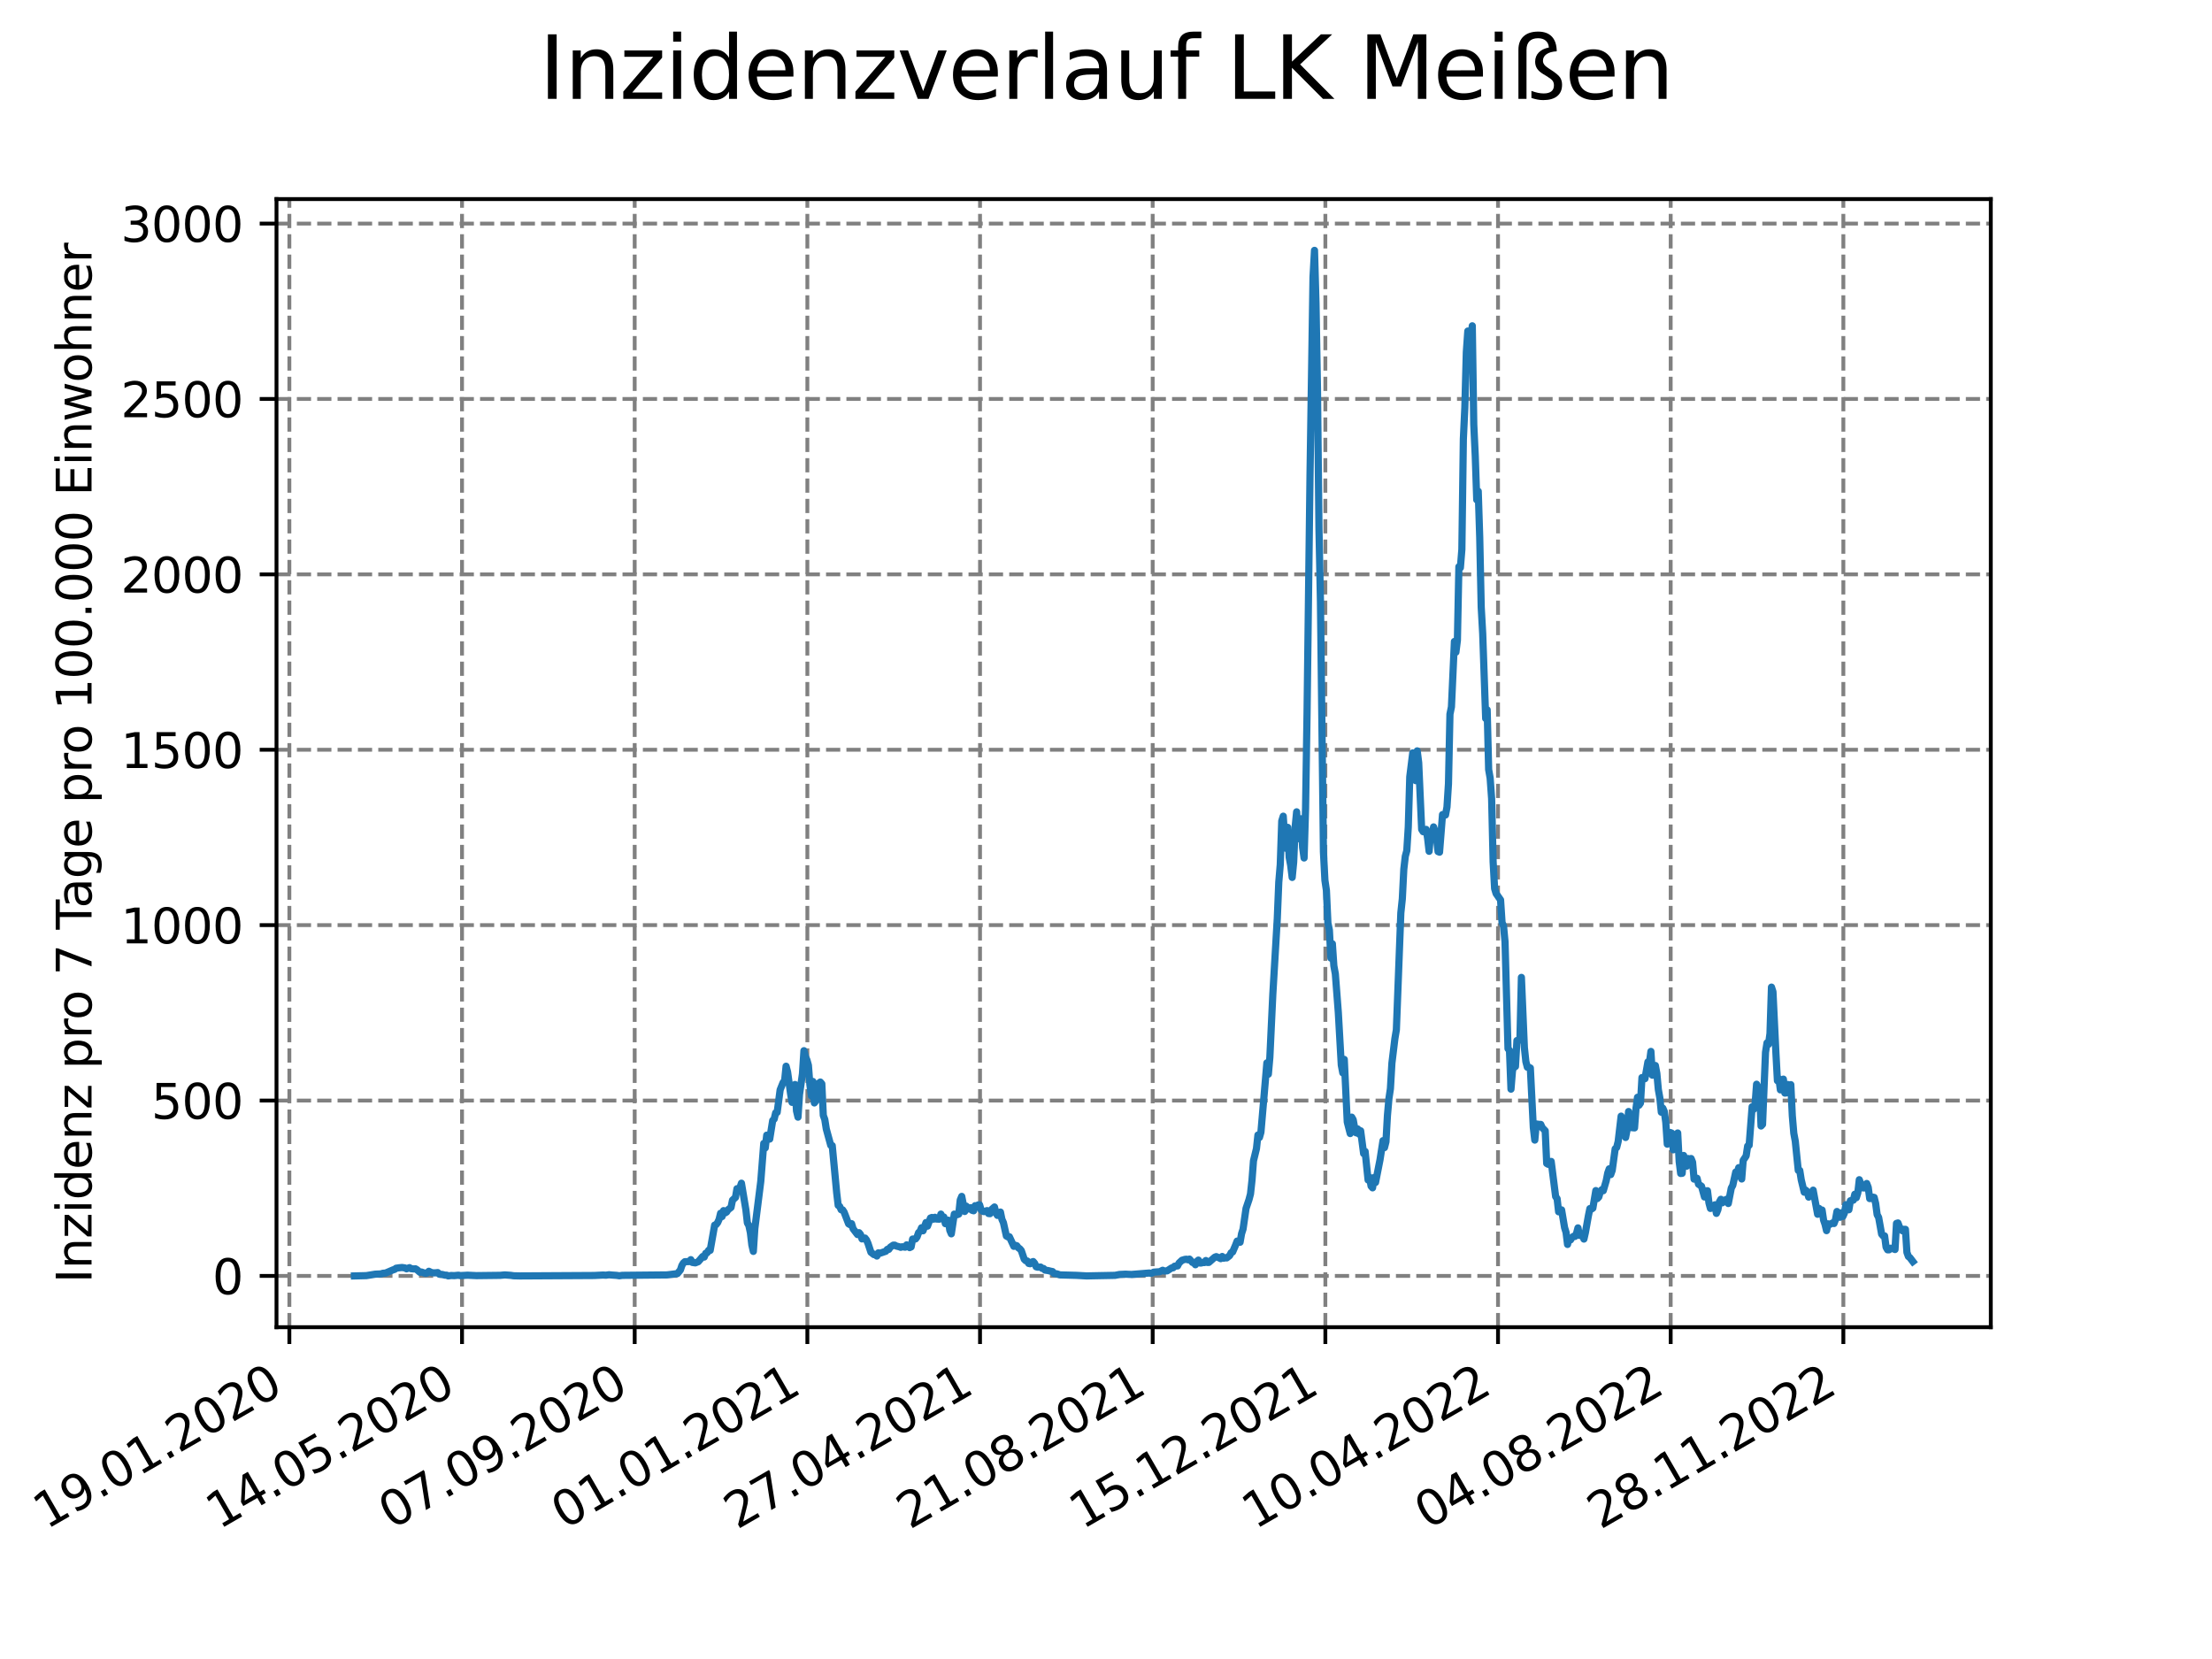 <?xml version="1.0" encoding="utf-8" standalone="no"?>
<!DOCTYPE svg PUBLIC "-//W3C//DTD SVG 1.1//EN"
  "http://www.w3.org/Graphics/SVG/1.1/DTD/svg11.dtd">
<svg xmlns:xlink="http://www.w3.org/1999/xlink" width="460.8pt" height="345.6pt" viewBox="0 0 460.8 345.6" xmlns="http://www.w3.org/2000/svg" version="1.1">
 <defs>
  <style type="text/css">*{stroke-linejoin: round; stroke-linecap: butt}</style>
 </defs>
 <g id="figure_1">
  <g id="patch_1">
   <path d="M 0 345.6 
L 460.8 345.6 
L 460.8 0 
L 0 0 
z
" style="fill: #ffffff"/>
  </g>
  <g id="axes_1">
   <g id="patch_2">
    <path d="M 57.6 276.48 
L 414.72 276.48 
L 414.72 41.472 
L 57.6 41.472 
z
" style="fill: #ffffff"/>
   </g>
   <g id="matplotlib.axis_1">
    <g id="xtick_1">
     <g id="line2d_1">
      <path d="M 60.28 276.48 
L 60.28 41.472 
" clip-path="url(#pfb1eef2bab)" style="fill: none; stroke-dasharray: 2.96,1.28; stroke-dashoffset: 0; stroke: #808080; stroke-width: 0.8"/>
     </g>
     <g id="line2d_2">
      <defs>
       <path id="mccd5a0ec92" d="M 0 0 
L 0 3.5 
" style="stroke: #000000; stroke-width: 0.8"/>
      </defs>
      <g>
       <use xlink:href="#mccd5a0ec92" x="60.28" y="276.48" style="stroke: #000000; stroke-width: 0.8"/>
      </g>
     </g>
     <g id="text_1">
      <!-- 19.01.2020 -->
      <g transform="translate(9.654 318.689) rotate(-30) scale(0.1 -0.1)">
       <defs>
        <path id="DejaVuSans-31" d="M 794 531 
L 1825 531 
L 1825 4091 
L 703 3866 
L 703 4441 
L 1819 4666 
L 2450 4666 
L 2450 531 
L 3481 531 
L 3481 0 
L 794 0 
L 794 531 
z
" transform="scale(0.016)"/>
        <path id="DejaVuSans-39" d="M 703 97 
L 703 672 
Q 941 559 1184 500 
Q 1428 441 1663 441 
Q 2288 441 2617 861 
Q 2947 1281 2994 2138 
Q 2813 1869 2534 1725 
Q 2256 1581 1919 1581 
Q 1219 1581 811 2004 
Q 403 2428 403 3163 
Q 403 3881 828 4315 
Q 1253 4750 1959 4750 
Q 2769 4750 3195 4129 
Q 3622 3509 3622 2328 
Q 3622 1225 3098 567 
Q 2575 -91 1691 -91 
Q 1453 -91 1209 -44 
Q 966 3 703 97 
z
M 1959 2075 
Q 2384 2075 2632 2365 
Q 2881 2656 2881 3163 
Q 2881 3666 2632 3958 
Q 2384 4250 1959 4250 
Q 1534 4250 1286 3958 
Q 1038 3666 1038 3163 
Q 1038 2656 1286 2365 
Q 1534 2075 1959 2075 
z
" transform="scale(0.016)"/>
        <path id="DejaVuSans-2e" d="M 684 794 
L 1344 794 
L 1344 0 
L 684 0 
L 684 794 
z
" transform="scale(0.016)"/>
        <path id="DejaVuSans-30" d="M 2034 4250 
Q 1547 4250 1301 3770 
Q 1056 3291 1056 2328 
Q 1056 1369 1301 889 
Q 1547 409 2034 409 
Q 2525 409 2770 889 
Q 3016 1369 3016 2328 
Q 3016 3291 2770 3770 
Q 2525 4250 2034 4250 
z
M 2034 4750 
Q 2819 4750 3233 4129 
Q 3647 3509 3647 2328 
Q 3647 1150 3233 529 
Q 2819 -91 2034 -91 
Q 1250 -91 836 529 
Q 422 1150 422 2328 
Q 422 3509 836 4129 
Q 1250 4750 2034 4750 
z
" transform="scale(0.016)"/>
        <path id="DejaVuSans-32" d="M 1228 531 
L 3431 531 
L 3431 0 
L 469 0 
L 469 531 
Q 828 903 1448 1529 
Q 2069 2156 2228 2338 
Q 2531 2678 2651 2914 
Q 2772 3150 2772 3378 
Q 2772 3750 2511 3984 
Q 2250 4219 1831 4219 
Q 1534 4219 1204 4116 
Q 875 4013 500 3803 
L 500 4441 
Q 881 4594 1212 4672 
Q 1544 4750 1819 4750 
Q 2544 4750 2975 4387 
Q 3406 4025 3406 3419 
Q 3406 3131 3298 2873 
Q 3191 2616 2906 2266 
Q 2828 2175 2409 1742 
Q 1991 1309 1228 531 
z
" transform="scale(0.016)"/>
       </defs>
       <use xlink:href="#DejaVuSans-31"/>
       <use xlink:href="#DejaVuSans-39" x="63.623"/>
       <use xlink:href="#DejaVuSans-2e" x="127.246"/>
       <use xlink:href="#DejaVuSans-30" x="159.033"/>
       <use xlink:href="#DejaVuSans-31" x="222.656"/>
       <use xlink:href="#DejaVuSans-2e" x="286.279"/>
       <use xlink:href="#DejaVuSans-32" x="318.066"/>
       <use xlink:href="#DejaVuSans-30" x="381.689"/>
       <use xlink:href="#DejaVuSans-32" x="445.312"/>
       <use xlink:href="#DejaVuSans-30" x="508.936"/>
      </g>
     </g>
    </g>
    <g id="xtick_2">
     <g id="line2d_3">
      <path d="M 96.249 276.48 
L 96.249 41.472 
" clip-path="url(#pfb1eef2bab)" style="fill: none; stroke-dasharray: 2.96,1.28; stroke-dashoffset: 0; stroke: #808080; stroke-width: 0.8"/>
     </g>
     <g id="line2d_4">
      <g>
       <use xlink:href="#mccd5a0ec92" x="96.249" y="276.48" style="stroke: #000000; stroke-width: 0.8"/>
      </g>
     </g>
     <g id="text_2">
      <!-- 14.05.2020 -->
      <g transform="translate(45.624 318.689) rotate(-30) scale(0.1 -0.1)">
       <defs>
        <path id="DejaVuSans-34" d="M 2419 4116 
L 825 1625 
L 2419 1625 
L 2419 4116 
z
M 2253 4666 
L 3047 4666 
L 3047 1625 
L 3713 1625 
L 3713 1100 
L 3047 1100 
L 3047 0 
L 2419 0 
L 2419 1100 
L 313 1100 
L 313 1709 
L 2253 4666 
z
" transform="scale(0.016)"/>
        <path id="DejaVuSans-35" d="M 691 4666 
L 3169 4666 
L 3169 4134 
L 1269 4134 
L 1269 2991 
Q 1406 3038 1543 3061 
Q 1681 3084 1819 3084 
Q 2600 3084 3056 2656 
Q 3513 2228 3513 1497 
Q 3513 744 3044 326 
Q 2575 -91 1722 -91 
Q 1428 -91 1123 -41 
Q 819 9 494 109 
L 494 744 
Q 775 591 1075 516 
Q 1375 441 1709 441 
Q 2250 441 2565 725 
Q 2881 1009 2881 1497 
Q 2881 1984 2565 2268 
Q 2250 2553 1709 2553 
Q 1456 2553 1204 2497 
Q 953 2441 691 2322 
L 691 4666 
z
" transform="scale(0.016)"/>
       </defs>
       <use xlink:href="#DejaVuSans-31"/>
       <use xlink:href="#DejaVuSans-34" x="63.623"/>
       <use xlink:href="#DejaVuSans-2e" x="127.246"/>
       <use xlink:href="#DejaVuSans-30" x="159.033"/>
       <use xlink:href="#DejaVuSans-35" x="222.656"/>
       <use xlink:href="#DejaVuSans-2e" x="286.279"/>
       <use xlink:href="#DejaVuSans-32" x="318.066"/>
       <use xlink:href="#DejaVuSans-30" x="381.689"/>
       <use xlink:href="#DejaVuSans-32" x="445.312"/>
       <use xlink:href="#DejaVuSans-30" x="508.936"/>
      </g>
     </g>
    </g>
    <g id="xtick_3">
     <g id="line2d_5">
      <path d="M 132.218 276.48 
L 132.218 41.472 
" clip-path="url(#pfb1eef2bab)" style="fill: none; stroke-dasharray: 2.96,1.28; stroke-dashoffset: 0; stroke: #808080; stroke-width: 0.8"/>
     </g>
     <g id="line2d_6">
      <g>
       <use xlink:href="#mccd5a0ec92" x="132.218" y="276.48" style="stroke: #000000; stroke-width: 0.8"/>
      </g>
     </g>
     <g id="text_3">
      <!-- 07.09.2020 -->
      <g transform="translate(81.593 318.689) rotate(-30) scale(0.1 -0.1)">
       <defs>
        <path id="DejaVuSans-37" d="M 525 4666 
L 3525 4666 
L 3525 4397 
L 1831 0 
L 1172 0 
L 2766 4134 
L 525 4134 
L 525 4666 
z
" transform="scale(0.016)"/>
       </defs>
       <use xlink:href="#DejaVuSans-30"/>
       <use xlink:href="#DejaVuSans-37" x="63.623"/>
       <use xlink:href="#DejaVuSans-2e" x="127.246"/>
       <use xlink:href="#DejaVuSans-30" x="159.033"/>
       <use xlink:href="#DejaVuSans-39" x="222.656"/>
       <use xlink:href="#DejaVuSans-2e" x="286.279"/>
       <use xlink:href="#DejaVuSans-32" x="318.066"/>
       <use xlink:href="#DejaVuSans-30" x="381.689"/>
       <use xlink:href="#DejaVuSans-32" x="445.312"/>
       <use xlink:href="#DejaVuSans-30" x="508.936"/>
      </g>
     </g>
    </g>
    <g id="xtick_4">
     <g id="line2d_7">
      <path d="M 168.188 276.48 
L 168.188 41.472 
" clip-path="url(#pfb1eef2bab)" style="fill: none; stroke-dasharray: 2.96,1.28; stroke-dashoffset: 0; stroke: #808080; stroke-width: 0.8"/>
     </g>
     <g id="line2d_8">
      <g>
       <use xlink:href="#mccd5a0ec92" x="168.188" y="276.48" style="stroke: #000000; stroke-width: 0.8"/>
      </g>
     </g>
     <g id="text_4">
      <!-- 01.01.2021 -->
      <g transform="translate(117.563 318.689) rotate(-30) scale(0.1 -0.1)">
       <use xlink:href="#DejaVuSans-30"/>
       <use xlink:href="#DejaVuSans-31" x="63.623"/>
       <use xlink:href="#DejaVuSans-2e" x="127.246"/>
       <use xlink:href="#DejaVuSans-30" x="159.033"/>
       <use xlink:href="#DejaVuSans-31" x="222.656"/>
       <use xlink:href="#DejaVuSans-2e" x="286.279"/>
       <use xlink:href="#DejaVuSans-32" x="318.066"/>
       <use xlink:href="#DejaVuSans-30" x="381.689"/>
       <use xlink:href="#DejaVuSans-32" x="445.312"/>
       <use xlink:href="#DejaVuSans-31" x="508.936"/>
      </g>
     </g>
    </g>
    <g id="xtick_5">
     <g id="line2d_9">
      <path d="M 204.157 276.48 
L 204.157 41.472 
" clip-path="url(#pfb1eef2bab)" style="fill: none; stroke-dasharray: 2.96,1.28; stroke-dashoffset: 0; stroke: #808080; stroke-width: 0.8"/>
     </g>
     <g id="line2d_10">
      <g>
       <use xlink:href="#mccd5a0ec92" x="204.157" y="276.48" style="stroke: #000000; stroke-width: 0.8"/>
      </g>
     </g>
     <g id="text_5">
      <!-- 27.04.2021 -->
      <g transform="translate(153.532 318.689) rotate(-30) scale(0.1 -0.1)">
       <use xlink:href="#DejaVuSans-32"/>
       <use xlink:href="#DejaVuSans-37" x="63.623"/>
       <use xlink:href="#DejaVuSans-2e" x="127.246"/>
       <use xlink:href="#DejaVuSans-30" x="159.033"/>
       <use xlink:href="#DejaVuSans-34" x="222.656"/>
       <use xlink:href="#DejaVuSans-2e" x="286.279"/>
       <use xlink:href="#DejaVuSans-32" x="318.066"/>
       <use xlink:href="#DejaVuSans-30" x="381.689"/>
       <use xlink:href="#DejaVuSans-32" x="445.312"/>
       <use xlink:href="#DejaVuSans-31" x="508.936"/>
      </g>
     </g>
    </g>
    <g id="xtick_6">
     <g id="line2d_11">
      <path d="M 240.126 276.48 
L 240.126 41.472 
" clip-path="url(#pfb1eef2bab)" style="fill: none; stroke-dasharray: 2.96,1.28; stroke-dashoffset: 0; stroke: #808080; stroke-width: 0.8"/>
     </g>
     <g id="line2d_12">
      <g>
       <use xlink:href="#mccd5a0ec92" x="240.126" y="276.48" style="stroke: #000000; stroke-width: 0.8"/>
      </g>
     </g>
     <g id="text_6">
      <!-- 21.08.2021 -->
      <g transform="translate(189.501 318.689) rotate(-30) scale(0.1 -0.1)">
       <defs>
        <path id="DejaVuSans-38" d="M 2034 2216 
Q 1584 2216 1326 1975 
Q 1069 1734 1069 1313 
Q 1069 891 1326 650 
Q 1584 409 2034 409 
Q 2484 409 2743 651 
Q 3003 894 3003 1313 
Q 3003 1734 2745 1975 
Q 2488 2216 2034 2216 
z
M 1403 2484 
Q 997 2584 770 2862 
Q 544 3141 544 3541 
Q 544 4100 942 4425 
Q 1341 4750 2034 4750 
Q 2731 4750 3128 4425 
Q 3525 4100 3525 3541 
Q 3525 3141 3298 2862 
Q 3072 2584 2669 2484 
Q 3125 2378 3379 2068 
Q 3634 1759 3634 1313 
Q 3634 634 3220 271 
Q 2806 -91 2034 -91 
Q 1263 -91 848 271 
Q 434 634 434 1313 
Q 434 1759 690 2068 
Q 947 2378 1403 2484 
z
M 1172 3481 
Q 1172 3119 1398 2916 
Q 1625 2713 2034 2713 
Q 2441 2713 2670 2916 
Q 2900 3119 2900 3481 
Q 2900 3844 2670 4047 
Q 2441 4250 2034 4250 
Q 1625 4250 1398 4047 
Q 1172 3844 1172 3481 
z
" transform="scale(0.016)"/>
       </defs>
       <use xlink:href="#DejaVuSans-32"/>
       <use xlink:href="#DejaVuSans-31" x="63.623"/>
       <use xlink:href="#DejaVuSans-2e" x="127.246"/>
       <use xlink:href="#DejaVuSans-30" x="159.033"/>
       <use xlink:href="#DejaVuSans-38" x="222.656"/>
       <use xlink:href="#DejaVuSans-2e" x="286.279"/>
       <use xlink:href="#DejaVuSans-32" x="318.066"/>
       <use xlink:href="#DejaVuSans-30" x="381.689"/>
       <use xlink:href="#DejaVuSans-32" x="445.312"/>
       <use xlink:href="#DejaVuSans-31" x="508.936"/>
      </g>
     </g>
    </g>
    <g id="xtick_7">
     <g id="line2d_13">
      <path d="M 276.096 276.48 
L 276.096 41.472 
" clip-path="url(#pfb1eef2bab)" style="fill: none; stroke-dasharray: 2.96,1.28; stroke-dashoffset: 0; stroke: #808080; stroke-width: 0.8"/>
     </g>
     <g id="line2d_14">
      <g>
       <use xlink:href="#mccd5a0ec92" x="276.096" y="276.48" style="stroke: #000000; stroke-width: 0.8"/>
      </g>
     </g>
     <g id="text_7">
      <!-- 15.12.2021 -->
      <g transform="translate(225.471 318.689) rotate(-30) scale(0.1 -0.1)">
       <use xlink:href="#DejaVuSans-31"/>
       <use xlink:href="#DejaVuSans-35" x="63.623"/>
       <use xlink:href="#DejaVuSans-2e" x="127.246"/>
       <use xlink:href="#DejaVuSans-31" x="159.033"/>
       <use xlink:href="#DejaVuSans-32" x="222.656"/>
       <use xlink:href="#DejaVuSans-2e" x="286.279"/>
       <use xlink:href="#DejaVuSans-32" x="318.066"/>
       <use xlink:href="#DejaVuSans-30" x="381.689"/>
       <use xlink:href="#DejaVuSans-32" x="445.312"/>
       <use xlink:href="#DejaVuSans-31" x="508.936"/>
      </g>
     </g>
    </g>
    <g id="xtick_8">
     <g id="line2d_15">
      <path d="M 312.065 276.48 
L 312.065 41.472 
" clip-path="url(#pfb1eef2bab)" style="fill: none; stroke-dasharray: 2.96,1.28; stroke-dashoffset: 0; stroke: #808080; stroke-width: 0.8"/>
     </g>
     <g id="line2d_16">
      <g>
       <use xlink:href="#mccd5a0ec92" x="312.065" y="276.48" style="stroke: #000000; stroke-width: 0.8"/>
      </g>
     </g>
     <g id="text_8">
      <!-- 10.04.2022 -->
      <g transform="translate(261.44 318.689) rotate(-30) scale(0.1 -0.1)">
       <use xlink:href="#DejaVuSans-31"/>
       <use xlink:href="#DejaVuSans-30" x="63.623"/>
       <use xlink:href="#DejaVuSans-2e" x="127.246"/>
       <use xlink:href="#DejaVuSans-30" x="159.033"/>
       <use xlink:href="#DejaVuSans-34" x="222.656"/>
       <use xlink:href="#DejaVuSans-2e" x="286.279"/>
       <use xlink:href="#DejaVuSans-32" x="318.066"/>
       <use xlink:href="#DejaVuSans-30" x="381.689"/>
       <use xlink:href="#DejaVuSans-32" x="445.312"/>
       <use xlink:href="#DejaVuSans-32" x="508.936"/>
      </g>
     </g>
    </g>
    <g id="xtick_9">
     <g id="line2d_17">
      <path d="M 348.035 276.48 
L 348.035 41.472 
" clip-path="url(#pfb1eef2bab)" style="fill: none; stroke-dasharray: 2.96,1.28; stroke-dashoffset: 0; stroke: #808080; stroke-width: 0.8"/>
     </g>
     <g id="line2d_18">
      <g>
       <use xlink:href="#mccd5a0ec92" x="348.035" y="276.48" style="stroke: #000000; stroke-width: 0.8"/>
      </g>
     </g>
     <g id="text_9">
      <!-- 04.08.2022 -->
      <g transform="translate(297.409 318.689) rotate(-30) scale(0.1 -0.1)">
       <use xlink:href="#DejaVuSans-30"/>
       <use xlink:href="#DejaVuSans-34" x="63.623"/>
       <use xlink:href="#DejaVuSans-2e" x="127.246"/>
       <use xlink:href="#DejaVuSans-30" x="159.033"/>
       <use xlink:href="#DejaVuSans-38" x="222.656"/>
       <use xlink:href="#DejaVuSans-2e" x="286.279"/>
       <use xlink:href="#DejaVuSans-32" x="318.066"/>
       <use xlink:href="#DejaVuSans-30" x="381.689"/>
       <use xlink:href="#DejaVuSans-32" x="445.312"/>
       <use xlink:href="#DejaVuSans-32" x="508.936"/>
      </g>
     </g>
    </g>
    <g id="xtick_10">
     <g id="line2d_19">
      <path d="M 384.004 276.48 
L 384.004 41.472 
" clip-path="url(#pfb1eef2bab)" style="fill: none; stroke-dasharray: 2.96,1.28; stroke-dashoffset: 0; stroke: #808080; stroke-width: 0.8"/>
     </g>
     <g id="line2d_20">
      <g>
       <use xlink:href="#mccd5a0ec92" x="384.004" y="276.48" style="stroke: #000000; stroke-width: 0.8"/>
      </g>
     </g>
     <g id="text_10">
      <!-- 28.11.2022 -->
      <g transform="translate(333.379 318.689) rotate(-30) scale(0.1 -0.1)">
       <use xlink:href="#DejaVuSans-32"/>
       <use xlink:href="#DejaVuSans-38" x="63.623"/>
       <use xlink:href="#DejaVuSans-2e" x="127.246"/>
       <use xlink:href="#DejaVuSans-31" x="159.033"/>
       <use xlink:href="#DejaVuSans-31" x="222.656"/>
       <use xlink:href="#DejaVuSans-2e" x="286.279"/>
       <use xlink:href="#DejaVuSans-32" x="318.066"/>
       <use xlink:href="#DejaVuSans-30" x="381.689"/>
       <use xlink:href="#DejaVuSans-32" x="445.312"/>
       <use xlink:href="#DejaVuSans-32" x="508.936"/>
      </g>
     </g>
    </g>
   </g>
   <g id="matplotlib.axis_2">
    <g id="ytick_1">
     <g id="line2d_21">
      <path d="M 57.6 265.798 
L 414.72 265.798 
" clip-path="url(#pfb1eef2bab)" style="fill: none; stroke-dasharray: 2.96,1.28; stroke-dashoffset: 0; stroke: #808080; stroke-width: 0.8"/>
     </g>
     <g id="line2d_22">
      <defs>
       <path id="m3642e1131d" d="M 0 0 
L -3.5 0 
" style="stroke: #000000; stroke-width: 0.8"/>
      </defs>
      <g>
       <use xlink:href="#m3642e1131d" x="57.6" y="265.798" style="stroke: #000000; stroke-width: 0.8"/>
      </g>
     </g>
     <g id="text_11">
      <!-- 0 -->
      <g transform="translate(44.237 269.597) scale(0.1 -0.1)">
       <use xlink:href="#DejaVuSans-30"/>
      </g>
     </g>
    </g>
    <g id="ytick_2">
     <g id="line2d_23">
      <path d="M 57.6 229.261 
L 414.72 229.261 
" clip-path="url(#pfb1eef2bab)" style="fill: none; stroke-dasharray: 2.96,1.28; stroke-dashoffset: 0; stroke: #808080; stroke-width: 0.8"/>
     </g>
     <g id="line2d_24">
      <g>
       <use xlink:href="#m3642e1131d" x="57.6" y="229.261" style="stroke: #000000; stroke-width: 0.8"/>
      </g>
     </g>
     <g id="text_12">
      <!-- 500 -->
      <g transform="translate(31.512 233.06) scale(0.1 -0.1)">
       <use xlink:href="#DejaVuSans-35"/>
       <use xlink:href="#DejaVuSans-30" x="63.623"/>
       <use xlink:href="#DejaVuSans-30" x="127.246"/>
      </g>
     </g>
    </g>
    <g id="ytick_3">
     <g id="line2d_25">
      <path d="M 57.6 192.724 
L 414.72 192.724 
" clip-path="url(#pfb1eef2bab)" style="fill: none; stroke-dasharray: 2.96,1.28; stroke-dashoffset: 0; stroke: #808080; stroke-width: 0.8"/>
     </g>
     <g id="line2d_26">
      <g>
       <use xlink:href="#m3642e1131d" x="57.6" y="192.724" style="stroke: #000000; stroke-width: 0.8"/>
      </g>
     </g>
     <g id="text_13">
      <!-- 1000 -->
      <g transform="translate(25.15 196.523) scale(0.1 -0.1)">
       <use xlink:href="#DejaVuSans-31"/>
       <use xlink:href="#DejaVuSans-30" x="63.623"/>
       <use xlink:href="#DejaVuSans-30" x="127.246"/>
       <use xlink:href="#DejaVuSans-30" x="190.869"/>
      </g>
     </g>
    </g>
    <g id="ytick_4">
     <g id="line2d_27">
      <path d="M 57.6 156.187 
L 414.72 156.187 
" clip-path="url(#pfb1eef2bab)" style="fill: none; stroke-dasharray: 2.96,1.28; stroke-dashoffset: 0; stroke: #808080; stroke-width: 0.8"/>
     </g>
     <g id="line2d_28">
      <g>
       <use xlink:href="#m3642e1131d" x="57.6" y="156.187" style="stroke: #000000; stroke-width: 0.8"/>
      </g>
     </g>
     <g id="text_14">
      <!-- 1500 -->
      <g transform="translate(25.15 159.986) scale(0.1 -0.1)">
       <use xlink:href="#DejaVuSans-31"/>
       <use xlink:href="#DejaVuSans-35" x="63.623"/>
       <use xlink:href="#DejaVuSans-30" x="127.246"/>
       <use xlink:href="#DejaVuSans-30" x="190.869"/>
      </g>
     </g>
    </g>
    <g id="ytick_5">
     <g id="line2d_29">
      <path d="M 57.6 119.65 
L 414.72 119.65 
" clip-path="url(#pfb1eef2bab)" style="fill: none; stroke-dasharray: 2.96,1.28; stroke-dashoffset: 0; stroke: #808080; stroke-width: 0.8"/>
     </g>
     <g id="line2d_30">
      <g>
       <use xlink:href="#m3642e1131d" x="57.6" y="119.65" style="stroke: #000000; stroke-width: 0.8"/>
      </g>
     </g>
     <g id="text_15">
      <!-- 2000 -->
      <g transform="translate(25.15 123.449) scale(0.1 -0.1)">
       <use xlink:href="#DejaVuSans-32"/>
       <use xlink:href="#DejaVuSans-30" x="63.623"/>
       <use xlink:href="#DejaVuSans-30" x="127.246"/>
       <use xlink:href="#DejaVuSans-30" x="190.869"/>
      </g>
     </g>
    </g>
    <g id="ytick_6">
     <g id="line2d_31">
      <path d="M 57.6 83.113 
L 414.72 83.113 
" clip-path="url(#pfb1eef2bab)" style="fill: none; stroke-dasharray: 2.96,1.28; stroke-dashoffset: 0; stroke: #808080; stroke-width: 0.8"/>
     </g>
     <g id="line2d_32">
      <g>
       <use xlink:href="#m3642e1131d" x="57.6" y="83.113" style="stroke: #000000; stroke-width: 0.8"/>
      </g>
     </g>
     <g id="text_16">
      <!-- 2500 -->
      <g transform="translate(25.15 86.912) scale(0.1 -0.1)">
       <use xlink:href="#DejaVuSans-32"/>
       <use xlink:href="#DejaVuSans-35" x="63.623"/>
       <use xlink:href="#DejaVuSans-30" x="127.246"/>
       <use xlink:href="#DejaVuSans-30" x="190.869"/>
      </g>
     </g>
    </g>
    <g id="ytick_7">
     <g id="line2d_33">
      <path d="M 57.6 46.576 
L 414.72 46.576 
" clip-path="url(#pfb1eef2bab)" style="fill: none; stroke-dasharray: 2.96,1.28; stroke-dashoffset: 0; stroke: #808080; stroke-width: 0.8"/>
     </g>
     <g id="line2d_34">
      <g>
       <use xlink:href="#m3642e1131d" x="57.6" y="46.576" style="stroke: #000000; stroke-width: 0.8"/>
      </g>
     </g>
     <g id="text_17">
      <!-- 3000 -->
      <g transform="translate(25.15 50.375) scale(0.1 -0.1)">
       <defs>
        <path id="DejaVuSans-33" d="M 2597 2516 
Q 3050 2419 3304 2112 
Q 3559 1806 3559 1356 
Q 3559 666 3084 287 
Q 2609 -91 1734 -91 
Q 1441 -91 1130 -33 
Q 819 25 488 141 
L 488 750 
Q 750 597 1062 519 
Q 1375 441 1716 441 
Q 2309 441 2620 675 
Q 2931 909 2931 1356 
Q 2931 1769 2642 2001 
Q 2353 2234 1838 2234 
L 1294 2234 
L 1294 2753 
L 1863 2753 
Q 2328 2753 2575 2939 
Q 2822 3125 2822 3475 
Q 2822 3834 2567 4026 
Q 2313 4219 1838 4219 
Q 1578 4219 1281 4162 
Q 984 4106 628 3988 
L 628 4550 
Q 988 4650 1302 4700 
Q 1616 4750 1894 4750 
Q 2613 4750 3031 4423 
Q 3450 4097 3450 3541 
Q 3450 3153 3228 2886 
Q 3006 2619 2597 2516 
z
" transform="scale(0.016)"/>
       </defs>
       <use xlink:href="#DejaVuSans-33"/>
       <use xlink:href="#DejaVuSans-30" x="63.623"/>
       <use xlink:href="#DejaVuSans-30" x="127.246"/>
       <use xlink:href="#DejaVuSans-30" x="190.869"/>
      </g>
     </g>
    </g>
    <g id="text_18">
     <!-- Inzidenz pro 7 Tage pro 100.000 Einwohner -->
     <g transform="translate(19.07 267.301) rotate(-90) scale(0.1 -0.1)">
      <defs>
       <path id="DejaVuSans-49" d="M 628 4666 
L 1259 4666 
L 1259 0 
L 628 0 
L 628 4666 
z
" transform="scale(0.016)"/>
       <path id="DejaVuSans-6e" d="M 3513 2113 
L 3513 0 
L 2938 0 
L 2938 2094 
Q 2938 2591 2744 2837 
Q 2550 3084 2163 3084 
Q 1697 3084 1428 2787 
Q 1159 2491 1159 1978 
L 1159 0 
L 581 0 
L 581 3500 
L 1159 3500 
L 1159 2956 
Q 1366 3272 1645 3428 
Q 1925 3584 2291 3584 
Q 2894 3584 3203 3211 
Q 3513 2838 3513 2113 
z
" transform="scale(0.016)"/>
       <path id="DejaVuSans-7a" d="M 353 3500 
L 3084 3500 
L 3084 2975 
L 922 459 
L 3084 459 
L 3084 0 
L 275 0 
L 275 525 
L 2438 3041 
L 353 3041 
L 353 3500 
z
" transform="scale(0.016)"/>
       <path id="DejaVuSans-69" d="M 603 3500 
L 1178 3500 
L 1178 0 
L 603 0 
L 603 3500 
z
M 603 4863 
L 1178 4863 
L 1178 4134 
L 603 4134 
L 603 4863 
z
" transform="scale(0.016)"/>
       <path id="DejaVuSans-64" d="M 2906 2969 
L 2906 4863 
L 3481 4863 
L 3481 0 
L 2906 0 
L 2906 525 
Q 2725 213 2448 61 
Q 2172 -91 1784 -91 
Q 1150 -91 751 415 
Q 353 922 353 1747 
Q 353 2572 751 3078 
Q 1150 3584 1784 3584 
Q 2172 3584 2448 3432 
Q 2725 3281 2906 2969 
z
M 947 1747 
Q 947 1113 1208 752 
Q 1469 391 1925 391 
Q 2381 391 2643 752 
Q 2906 1113 2906 1747 
Q 2906 2381 2643 2742 
Q 2381 3103 1925 3103 
Q 1469 3103 1208 2742 
Q 947 2381 947 1747 
z
" transform="scale(0.016)"/>
       <path id="DejaVuSans-65" d="M 3597 1894 
L 3597 1613 
L 953 1613 
Q 991 1019 1311 708 
Q 1631 397 2203 397 
Q 2534 397 2845 478 
Q 3156 559 3463 722 
L 3463 178 
Q 3153 47 2828 -22 
Q 2503 -91 2169 -91 
Q 1331 -91 842 396 
Q 353 884 353 1716 
Q 353 2575 817 3079 
Q 1281 3584 2069 3584 
Q 2775 3584 3186 3129 
Q 3597 2675 3597 1894 
z
M 3022 2063 
Q 3016 2534 2758 2815 
Q 2500 3097 2075 3097 
Q 1594 3097 1305 2825 
Q 1016 2553 972 2059 
L 3022 2063 
z
" transform="scale(0.016)"/>
       <path id="DejaVuSans-20" transform="scale(0.016)"/>
       <path id="DejaVuSans-70" d="M 1159 525 
L 1159 -1331 
L 581 -1331 
L 581 3500 
L 1159 3500 
L 1159 2969 
Q 1341 3281 1617 3432 
Q 1894 3584 2278 3584 
Q 2916 3584 3314 3078 
Q 3713 2572 3713 1747 
Q 3713 922 3314 415 
Q 2916 -91 2278 -91 
Q 1894 -91 1617 61 
Q 1341 213 1159 525 
z
M 3116 1747 
Q 3116 2381 2855 2742 
Q 2594 3103 2138 3103 
Q 1681 3103 1420 2742 
Q 1159 2381 1159 1747 
Q 1159 1113 1420 752 
Q 1681 391 2138 391 
Q 2594 391 2855 752 
Q 3116 1113 3116 1747 
z
" transform="scale(0.016)"/>
       <path id="DejaVuSans-72" d="M 2631 2963 
Q 2534 3019 2420 3045 
Q 2306 3072 2169 3072 
Q 1681 3072 1420 2755 
Q 1159 2438 1159 1844 
L 1159 0 
L 581 0 
L 581 3500 
L 1159 3500 
L 1159 2956 
Q 1341 3275 1631 3429 
Q 1922 3584 2338 3584 
Q 2397 3584 2469 3576 
Q 2541 3569 2628 3553 
L 2631 2963 
z
" transform="scale(0.016)"/>
       <path id="DejaVuSans-6f" d="M 1959 3097 
Q 1497 3097 1228 2736 
Q 959 2375 959 1747 
Q 959 1119 1226 758 
Q 1494 397 1959 397 
Q 2419 397 2687 759 
Q 2956 1122 2956 1747 
Q 2956 2369 2687 2733 
Q 2419 3097 1959 3097 
z
M 1959 3584 
Q 2709 3584 3137 3096 
Q 3566 2609 3566 1747 
Q 3566 888 3137 398 
Q 2709 -91 1959 -91 
Q 1206 -91 779 398 
Q 353 888 353 1747 
Q 353 2609 779 3096 
Q 1206 3584 1959 3584 
z
" transform="scale(0.016)"/>
       <path id="DejaVuSans-54" d="M -19 4666 
L 3928 4666 
L 3928 4134 
L 2272 4134 
L 2272 0 
L 1638 0 
L 1638 4134 
L -19 4134 
L -19 4666 
z
" transform="scale(0.016)"/>
       <path id="DejaVuSans-61" d="M 2194 1759 
Q 1497 1759 1228 1600 
Q 959 1441 959 1056 
Q 959 750 1161 570 
Q 1363 391 1709 391 
Q 2188 391 2477 730 
Q 2766 1069 2766 1631 
L 2766 1759 
L 2194 1759 
z
M 3341 1997 
L 3341 0 
L 2766 0 
L 2766 531 
Q 2569 213 2275 61 
Q 1981 -91 1556 -91 
Q 1019 -91 701 211 
Q 384 513 384 1019 
Q 384 1609 779 1909 
Q 1175 2209 1959 2209 
L 2766 2209 
L 2766 2266 
Q 2766 2663 2505 2880 
Q 2244 3097 1772 3097 
Q 1472 3097 1187 3025 
Q 903 2953 641 2809 
L 641 3341 
Q 956 3463 1253 3523 
Q 1550 3584 1831 3584 
Q 2591 3584 2966 3190 
Q 3341 2797 3341 1997 
z
" transform="scale(0.016)"/>
       <path id="DejaVuSans-67" d="M 2906 1791 
Q 2906 2416 2648 2759 
Q 2391 3103 1925 3103 
Q 1463 3103 1205 2759 
Q 947 2416 947 1791 
Q 947 1169 1205 825 
Q 1463 481 1925 481 
Q 2391 481 2648 825 
Q 2906 1169 2906 1791 
z
M 3481 434 
Q 3481 -459 3084 -895 
Q 2688 -1331 1869 -1331 
Q 1566 -1331 1297 -1286 
Q 1028 -1241 775 -1147 
L 775 -588 
Q 1028 -725 1275 -790 
Q 1522 -856 1778 -856 
Q 2344 -856 2625 -561 
Q 2906 -266 2906 331 
L 2906 616 
Q 2728 306 2450 153 
Q 2172 0 1784 0 
Q 1141 0 747 490 
Q 353 981 353 1791 
Q 353 2603 747 3093 
Q 1141 3584 1784 3584 
Q 2172 3584 2450 3431 
Q 2728 3278 2906 2969 
L 2906 3500 
L 3481 3500 
L 3481 434 
z
" transform="scale(0.016)"/>
       <path id="DejaVuSans-45" d="M 628 4666 
L 3578 4666 
L 3578 4134 
L 1259 4134 
L 1259 2753 
L 3481 2753 
L 3481 2222 
L 1259 2222 
L 1259 531 
L 3634 531 
L 3634 0 
L 628 0 
L 628 4666 
z
" transform="scale(0.016)"/>
       <path id="DejaVuSans-77" d="M 269 3500 
L 844 3500 
L 1563 769 
L 2278 3500 
L 2956 3500 
L 3675 769 
L 4391 3500 
L 4966 3500 
L 4050 0 
L 3372 0 
L 2619 2869 
L 1863 0 
L 1184 0 
L 269 3500 
z
" transform="scale(0.016)"/>
       <path id="DejaVuSans-68" d="M 3513 2113 
L 3513 0 
L 2938 0 
L 2938 2094 
Q 2938 2591 2744 2837 
Q 2550 3084 2163 3084 
Q 1697 3084 1428 2787 
Q 1159 2491 1159 1978 
L 1159 0 
L 581 0 
L 581 4863 
L 1159 4863 
L 1159 2956 
Q 1366 3272 1645 3428 
Q 1925 3584 2291 3584 
Q 2894 3584 3203 3211 
Q 3513 2838 3513 2113 
z
" transform="scale(0.016)"/>
      </defs>
      <use xlink:href="#DejaVuSans-49"/>
      <use xlink:href="#DejaVuSans-6e" x="29.492"/>
      <use xlink:href="#DejaVuSans-7a" x="92.871"/>
      <use xlink:href="#DejaVuSans-69" x="145.361"/>
      <use xlink:href="#DejaVuSans-64" x="173.145"/>
      <use xlink:href="#DejaVuSans-65" x="236.621"/>
      <use xlink:href="#DejaVuSans-6e" x="298.145"/>
      <use xlink:href="#DejaVuSans-7a" x="361.523"/>
      <use xlink:href="#DejaVuSans-20" x="414.014"/>
      <use xlink:href="#DejaVuSans-70" x="445.801"/>
      <use xlink:href="#DejaVuSans-72" x="509.277"/>
      <use xlink:href="#DejaVuSans-6f" x="548.141"/>
      <use xlink:href="#DejaVuSans-20" x="609.322"/>
      <use xlink:href="#DejaVuSans-37" x="641.109"/>
      <use xlink:href="#DejaVuSans-20" x="704.732"/>
      <use xlink:href="#DejaVuSans-54" x="736.52"/>
      <use xlink:href="#DejaVuSans-61" x="781.104"/>
      <use xlink:href="#DejaVuSans-67" x="842.383"/>
      <use xlink:href="#DejaVuSans-65" x="905.859"/>
      <use xlink:href="#DejaVuSans-20" x="967.383"/>
      <use xlink:href="#DejaVuSans-70" x="999.17"/>
      <use xlink:href="#DejaVuSans-72" x="1062.646"/>
      <use xlink:href="#DejaVuSans-6f" x="1101.51"/>
      <use xlink:href="#DejaVuSans-20" x="1162.691"/>
      <use xlink:href="#DejaVuSans-31" x="1194.479"/>
      <use xlink:href="#DejaVuSans-30" x="1258.102"/>
      <use xlink:href="#DejaVuSans-30" x="1321.725"/>
      <use xlink:href="#DejaVuSans-2e" x="1385.348"/>
      <use xlink:href="#DejaVuSans-30" x="1417.135"/>
      <use xlink:href="#DejaVuSans-30" x="1480.758"/>
      <use xlink:href="#DejaVuSans-30" x="1544.381"/>
      <use xlink:href="#DejaVuSans-20" x="1608.004"/>
      <use xlink:href="#DejaVuSans-45" x="1639.791"/>
      <use xlink:href="#DejaVuSans-69" x="1702.975"/>
      <use xlink:href="#DejaVuSans-6e" x="1730.758"/>
      <use xlink:href="#DejaVuSans-77" x="1794.137"/>
      <use xlink:href="#DejaVuSans-6f" x="1875.924"/>
      <use xlink:href="#DejaVuSans-68" x="1937.105"/>
      <use xlink:href="#DejaVuSans-6e" x="2000.484"/>
      <use xlink:href="#DejaVuSans-65" x="2063.863"/>
      <use xlink:href="#DejaVuSans-72" x="2125.387"/>
     </g>
    </g>
   </g>
   <g id="line2d_35">
    <path d="M 73.833 265.798 
L 76.313 265.737 
L 78.174 265.435 
L 79.414 265.375 
L 79.724 265.254 
L 80.344 265.193 
L 81.895 264.528 
L 82.205 264.437 
L 82.515 264.196 
L 83.135 264.105 
L 83.755 264.044 
L 84.375 264.135 
L 84.686 264.316 
L 85.306 264.075 
L 85.616 264.286 
L 86.236 264.347 
L 86.546 264.316 
L 86.856 264.498 
L 87.476 265.042 
L 87.786 264.982 
L 88.407 265.193 
L 88.717 265.254 
L 89.027 265.163 
L 89.337 264.83 
L 89.957 265.133 
L 90.577 265.163 
L 91.197 265.103 
L 91.507 265.435 
L 92.127 265.496 
L 92.748 265.647 
L 93.058 265.647 
L 93.368 265.798 
L 93.988 265.707 
L 94.608 265.737 
L 95.538 265.647 
L 95.848 265.737 
L 97.399 265.647 
L 99.259 265.737 
L 104.221 265.677 
L 105.151 265.586 
L 106.391 265.677 
L 107.011 265.768 
L 108.252 265.798 
L 123.756 265.707 
L 125.616 265.616 
L 126.236 265.647 
L 126.857 265.556 
L 127.477 265.616 
L 128.407 265.677 
L 129.027 265.768 
L 129.647 265.677 
L 138.95 265.586 
L 141.12 265.314 
L 141.74 264.558 
L 142.05 263.621 
L 142.361 263.107 
L 142.671 262.835 
L 143.601 262.805 
L 143.911 262.412 
L 144.221 262.986 
L 144.841 263.077 
L 145.461 262.835 
L 146.392 261.747 
L 146.702 261.868 
L 147.012 261.082 
L 147.322 260.961 
L 147.632 260.447 
L 147.942 260.477 
L 148.872 255.217 
L 149.182 255.096 
L 149.492 254.703 
L 149.803 254.008 
L 150.113 252.738 
L 150.423 253.433 
L 150.733 252.194 
L 151.043 252.677 
L 151.353 252.496 
L 151.663 252.012 
L 152.283 251.529 
L 152.593 250.017 
L 153.213 249.443 
L 153.523 247.629 
L 153.834 247.81 
L 154.144 247.417 
L 154.454 246.48 
L 155.384 252.043 
L 155.694 254.763 
L 156.004 255.308 
L 156.314 256.759 
L 156.624 259.359 
L 156.934 260.689 
L 157.244 255.942 
L 158.485 246.087 
L 159.105 238.197 
L 159.415 239.134 
L 159.725 236.474 
L 160.035 237.32 
L 160.345 237.29 
L 160.965 233.42 
L 161.275 233.118 
L 161.586 231.818 
L 161.896 231.727 
L 162.516 227.041 
L 163.136 225.5 
L 163.446 225.167 
L 163.756 222.114 
L 164.066 223.293 
L 164.686 227.797 
L 164.996 229.641 
L 165.307 229.399 
L 165.617 225.923 
L 165.927 231.425 
L 166.237 232.725 
L 166.547 228.039 
L 167.167 223.686 
L 167.477 218.879 
L 167.787 220.149 
L 168.097 220.814 
L 168.407 221.932 
L 168.717 225.983 
L 169.028 228.311 
L 169.338 225.288 
L 169.648 229.762 
L 169.958 229.339 
L 170.268 226.528 
L 170.578 225.651 
L 170.888 225.409 
L 171.198 225.772 
L 171.508 232.362 
L 171.818 233.209 
L 172.128 235.174 
L 173.059 238.59 
L 173.369 238.65 
L 174.299 248.506 
L 174.609 251.105 
L 174.919 251.317 
L 175.229 252.012 
L 175.539 252.043 
L 175.849 252.526 
L 176.78 254.945 
L 177.09 255.126 
L 177.4 254.915 
L 177.71 255.973 
L 178.64 257.182 
L 178.95 256.789 
L 179.26 257.152 
L 179.57 258.089 
L 180.19 257.907 
L 180.501 258.3 
L 180.811 258.996 
L 181.431 260.87 
L 182.051 261.354 
L 182.361 261.384 
L 182.671 261.656 
L 182.981 260.991 
L 183.291 261.082 
L 184.532 260.659 
L 184.842 260.266 
L 185.152 260.266 
L 185.462 259.812 
L 186.082 259.389 
L 186.392 259.389 
L 186.702 259.57 
L 187.322 259.721 
L 187.632 259.842 
L 187.942 259.721 
L 188.563 259.812 
L 188.873 259.328 
L 189.183 259.54 
L 189.493 259.903 
L 189.803 259.752 
L 190.113 258.119 
L 190.733 258.089 
L 191.043 257.666 
L 191.353 256.789 
L 191.663 256.517 
L 191.973 255.761 
L 192.284 256.396 
L 192.904 254.673 
L 193.214 255.429 
L 193.834 253.736 
L 194.144 253.615 
L 194.454 253.977 
L 194.764 253.584 
L 195.074 253.947 
L 195.694 253.977 
L 196.005 252.919 
L 196.315 253.554 
L 196.625 253.524 
L 196.935 254.915 
L 197.555 254.189 
L 197.865 256.305 
L 198.175 257.031 
L 198.795 252.919 
L 199.415 253.04 
L 199.726 252.919 
L 200.036 249.987 
L 200.346 249.231 
L 200.966 252.375 
L 201.276 251.257 
L 201.896 251.861 
L 202.206 251.589 
L 202.516 252.133 
L 202.826 252.224 
L 203.136 251.166 
L 203.446 251.226 
L 203.757 251.015 
L 204.067 250.985 
L 204.377 252.012 
L 204.687 252.315 
L 204.997 252.405 
L 205.617 252.194 
L 205.927 252.798 
L 206.237 252.829 
L 206.547 251.982 
L 207.167 251.438 
L 207.478 252.708 
L 207.788 253.191 
L 208.098 252.919 
L 208.408 252.496 
L 208.718 254.008 
L 209.028 254.703 
L 209.648 257.484 
L 209.958 257.666 
L 210.268 257.635 
L 211.198 259.631 
L 211.509 259.419 
L 211.819 259.51 
L 212.129 259.933 
L 212.439 260.145 
L 212.749 260.507 
L 213.369 262.321 
L 213.679 262.624 
L 213.989 262.684 
L 214.299 263.198 
L 214.609 263.258 
L 214.919 262.926 
L 215.23 262.805 
L 215.54 263.168 
L 215.85 263.893 
L 216.16 263.984 
L 216.78 263.954 
L 217.09 264.226 
L 217.4 264.256 
L 217.71 264.589 
L 218.33 264.679 
L 218.951 264.83 
L 219.261 264.891 
L 219.571 265.284 
L 220.191 265.375 
L 220.811 265.586 
L 224.222 265.677 
L 226.392 265.798 
L 227.633 265.768 
L 232.284 265.677 
L 233.214 265.496 
L 234.455 265.435 
L 235.695 265.496 
L 239.416 265.193 
L 239.726 265.254 
L 240.036 265.193 
L 240.346 265.012 
L 241.586 264.921 
L 242.207 264.619 
L 242.517 264.77 
L 243.137 264.74 
L 244.067 264.135 
L 244.377 264.105 
L 244.687 263.772 
L 245.307 263.712 
L 245.617 263.107 
L 246.238 262.533 
L 246.858 262.351 
L 247.168 262.321 
L 247.478 262.442 
L 247.788 262.291 
L 248.408 262.986 
L 248.718 263.047 
L 249.028 263.47 
L 249.338 262.775 
L 249.649 262.503 
L 249.959 263.107 
L 250.269 263.107 
L 250.579 262.986 
L 250.889 263.017 
L 251.199 262.593 
L 251.509 262.986 
L 251.819 262.986 
L 253.059 261.898 
L 253.369 261.777 
L 253.99 262.049 
L 254.3 262.2 
L 254.61 261.747 
L 254.92 262.11 
L 255.23 262.019 
L 255.54 262.049 
L 256.16 261.565 
L 256.47 260.961 
L 256.78 260.81 
L 257.401 259.359 
L 257.711 258.542 
L 258.021 258.603 
L 258.331 258.784 
L 258.641 257.001 
L 258.951 256.033 
L 259.571 251.74 
L 260.191 249.896 
L 260.501 248.717 
L 260.811 245.875 
L 261.122 241.825 
L 261.742 239.285 
L 262.052 236.443 
L 262.362 236.957 
L 262.672 235.869 
L 263.292 228.674 
L 263.912 221.418 
L 264.222 223.776 
L 264.532 220.27 
L 265.153 207.119 
L 266.083 191.338 
L 266.393 183.781 
L 266.703 180.092 
L 267.013 171.023 
L 267.323 170.025 
L 267.633 174.681 
L 267.943 176.737 
L 268.253 172.353 
L 268.563 178.611 
L 268.874 180.274 
L 269.184 182.783 
L 269.494 179.609 
L 269.804 172.263 
L 270.114 169.119 
L 270.424 174.711 
L 271.044 170.57 
L 271.354 176.525 
L 271.664 178.732 
L 271.974 168.363 
L 272.284 148.471 
L 272.905 98.65 
L 273.525 57.747 
L 273.835 52.154 
L 274.145 63.098 
L 274.455 81.025 
L 274.765 110.138 
L 275.075 125.374 
L 275.695 177.432 
L 276.005 183.388 
L 276.315 185.474 
L 276.626 192.276 
L 276.936 193.757 
L 277.246 199.592 
L 277.556 196.599 
L 277.866 201.194 
L 278.176 202.887 
L 278.796 210.928 
L 279.416 221.872 
L 279.726 223.504 
L 280.036 220.693 
L 280.657 233.723 
L 281.277 236.141 
L 281.587 232.725 
L 281.897 233.269 
L 282.207 234.992 
L 282.517 235.99 
L 282.827 235.174 
L 283.137 236.262 
L 283.447 235.567 
L 284.067 240.313 
L 284.378 239.859 
L 284.998 245.815 
L 285.308 245.241 
L 285.618 247.085 
L 285.928 247.448 
L 286.238 245.301 
L 286.548 246.329 
L 287.478 241.613 
L 288.099 237.622 
L 288.409 239.073 
L 288.719 237.864 
L 289.029 232.362 
L 289.339 228.855 
L 289.649 226.8 
L 289.959 221.479 
L 290.579 216.37 
L 290.889 214.526 
L 291.819 190.19 
L 292.13 187.227 
L 292.44 181.06 
L 292.75 178.369 
L 293.06 177.221 
L 293.37 172.293 
L 293.68 161.833 
L 294.3 156.845 
L 294.61 160.412 
L 294.92 162.619 
L 295.23 156.421 
L 295.54 158.9 
L 296.161 172.777 
L 296.471 173.26 
L 296.781 173.26 
L 297.091 172.777 
L 297.401 174.651 
L 297.711 177.341 
L 298.021 173.351 
L 298.331 174.197 
L 298.641 172.263 
L 298.951 173.17 
L 299.261 174.681 
L 299.572 177.402 
L 299.882 177.523 
L 300.502 169.693 
L 300.812 169.814 
L 301.122 169.784 
L 301.432 168.121 
L 301.742 163.284 
L 302.052 148.773 
L 302.362 147.261 
L 302.982 133.627 
L 303.292 135.864 
L 303.603 133.385 
L 303.913 118.058 
L 304.223 118.27 
L 304.533 114.461 
L 304.843 91.485 
L 305.153 84.925 
L 305.463 73.376 
L 305.773 68.963 
L 306.083 76.702 
L 306.393 70.504 
L 306.703 67.874 
L 307.013 88.401 
L 307.324 95.022 
L 307.634 104.122 
L 307.944 102.338 
L 308.254 111.982 
L 308.564 126.462 
L 308.874 131.995 
L 309.494 149.68 
L 309.804 147.866 
L 310.114 160.321 
L 310.424 162.075 
L 310.734 166.368 
L 311.045 179.518 
L 311.355 185.111 
L 311.665 186.139 
L 312.595 187.469 
L 312.905 192.185 
L 313.215 192.91 
L 313.525 196.206 
L 314.145 218.456 
L 314.455 218.819 
L 314.765 226.89 
L 315.076 223.081 
L 315.386 222.023 
L 315.696 222.174 
L 316.006 216.763 
L 316.316 216.763 
L 316.626 216.612 
L 316.936 203.612 
L 317.556 218.244 
L 317.866 221.146 
L 318.176 222.325 
L 318.486 222.325 
L 318.797 222.477 
L 319.417 234.871 
L 319.727 237.501 
L 320.037 234.146 
L 320.657 234.236 
L 320.967 234.236 
L 321.277 234.932 
L 321.897 235.567 
L 322.207 242.369 
L 322.517 242.55 
L 323.138 241.945 
L 324.068 249.261 
L 324.378 249.715 
L 324.688 252.436 
L 324.998 252.012 
L 325.308 252.043 
L 325.928 255.731 
L 326.238 256.728 
L 326.549 259.238 
L 326.859 257.938 
L 327.169 258.3 
L 327.479 257.817 
L 327.789 257.545 
L 328.099 257.575 
L 328.409 256.97 
L 328.719 255.791 
L 329.029 257.363 
L 329.339 256.97 
L 329.649 257.303 
L 329.959 258.119 
L 330.27 256.759 
L 330.89 253.282 
L 331.2 251.771 
L 331.51 251.891 
L 331.82 251.68 
L 332.44 248.022 
L 332.75 249.685 
L 333.06 249.352 
L 333.37 248.264 
L 333.68 247.841 
L 333.99 248.052 
L 334.611 245.936 
L 334.921 244.364 
L 335.231 243.487 
L 335.541 244.696 
L 335.851 243.82 
L 336.471 239.315 
L 336.781 239.043 
L 337.091 237.804 
L 337.711 232.513 
L 338.022 233.178 
L 338.642 236.957 
L 338.952 235.355 
L 339.262 231.546 
L 339.572 234.418 
L 339.882 234.902 
L 340.502 234.962 
L 340.812 230.851 
L 341.122 228.583 
L 341.432 230.246 
L 341.742 229.793 
L 342.053 224.472 
L 342.363 224.774 
L 342.673 224.714 
L 343.293 221.207 
L 343.603 221.418 
L 343.913 219.03 
L 344.223 223.988 
L 344.533 223.716 
L 344.843 221.963 
L 345.153 223.625 
L 345.463 226.981 
L 345.774 228.704 
L 346.084 231.697 
L 346.394 230.851 
L 346.704 231.546 
L 347.014 233.813 
L 347.324 238.348 
L 347.634 236.504 
L 347.944 235.929 
L 348.254 236.05 
L 348.564 239.527 
L 348.874 237.713 
L 349.495 236.02 
L 349.805 241.976 
L 350.115 244.455 
L 350.425 244.424 
L 350.735 240.706 
L 351.045 242.338 
L 351.355 242.943 
L 351.665 241.341 
L 351.975 241.673 
L 352.285 241.341 
L 352.595 242.097 
L 352.905 245.634 
L 353.215 245.392 
L 353.526 245.452 
L 353.836 246.692 
L 354.456 247.115 
L 355.076 249.352 
L 355.386 248.082 
L 355.696 248.052 
L 356.006 250.592 
L 356.316 251.74 
L 356.936 251.468 
L 357.247 250.985 
L 357.557 252.768 
L 357.867 252.012 
L 358.177 250.38 
L 358.487 249.836 
L 358.797 250.561 
L 359.107 250.108 
L 359.727 249.806 
L 360.037 250.712 
L 360.657 247.508 
L 360.968 246.934 
L 361.588 244.152 
L 361.898 244.303 
L 362.208 243.245 
L 362.518 244.969 
L 362.828 245.603 
L 363.138 241.734 
L 363.758 240.797 
L 364.068 238.741 
L 364.378 238.59 
L 364.999 230.548 
L 365.309 231.092 
L 365.619 229.974 
L 365.929 225.862 
L 366.549 227.162 
L 366.859 234.569 
L 367.169 234.236 
L 367.789 219.212 
L 368.099 217.247 
L 368.409 217.549 
L 368.72 215.312 
L 369.03 205.638 
L 369.34 206.605 
L 369.96 219.453 
L 370.27 225.137 
L 370.58 224.714 
L 370.89 227.041 
L 371.2 226.648 
L 371.51 224.804 
L 371.82 227.707 
L 372.13 227.676 
L 372.44 225.923 
L 372.751 227.495 
L 373.061 225.953 
L 373.371 232.423 
L 373.681 236.081 
L 373.991 237.743 
L 374.611 243.82 
L 374.921 243.82 
L 375.231 245.785 
L 375.851 248.354 
L 376.161 247.931 
L 376.472 248.234 
L 376.782 249.382 
L 377.092 249.14 
L 377.402 248.687 
L 377.712 247.931 
L 378.642 252.95 
L 378.952 251.74 
L 379.262 252.194 
L 379.572 252.073 
L 379.882 254.159 
L 380.193 255.066 
L 380.503 256.366 
L 380.813 254.945 
L 381.123 255.096 
L 381.743 254.763 
L 382.053 254.884 
L 382.363 254.068 
L 382.673 252.375 
L 382.983 252.708 
L 383.293 253.584 
L 383.603 252.647 
L 383.913 253.403 
L 384.224 252.708 
L 384.534 250.954 
L 385.154 252.012 
L 385.464 250.138 
L 386.084 250.017 
L 386.394 248.778 
L 386.704 249.503 
L 387.014 248.506 
L 387.324 245.755 
L 387.945 247.448 
L 388.565 247.478 
L 388.875 246.541 
L 389.185 247.357 
L 389.495 249.685 
L 389.805 249.654 
L 390.115 249.382 
L 390.425 249.443 
L 390.735 250.712 
L 391.045 253.04 
L 391.355 253.615 
L 391.976 257.091 
L 392.286 257.454 
L 392.596 257.454 
L 392.906 259.812 
L 393.216 260.356 
L 393.526 260.356 
L 393.836 260.024 
L 394.146 260.054 
L 394.766 260.296 
L 395.076 254.854 
L 395.386 254.763 
L 395.697 255.61 
L 396.317 256.396 
L 396.627 256.094 
L 396.937 256.094 
L 397.247 260.9 
L 397.557 261.747 
L 397.867 261.989 
L 398.487 262.805 
L 398.487 262.805 
" clip-path="url(#pfb1eef2bab)" style="fill: none; stroke: #1f77b4; stroke-width: 1.5; stroke-linecap: square"/>
   </g>
   <g id="patch_3">
    <path d="M 57.6 276.48 
L 57.6 41.472 
" style="fill: none; stroke: #000000; stroke-width: 0.8; stroke-linejoin: miter; stroke-linecap: square"/>
   </g>
   <g id="patch_4">
    <path d="M 414.72 276.48 
L 414.72 41.472 
" style="fill: none; stroke: #000000; stroke-width: 0.8; stroke-linejoin: miter; stroke-linecap: square"/>
   </g>
   <g id="patch_5">
    <path d="M 57.6 276.48 
L 414.72 276.48 
" style="fill: none; stroke: #000000; stroke-width: 0.8; stroke-linejoin: miter; stroke-linecap: square"/>
   </g>
   <g id="patch_6">
    <path d="M 57.6 41.472 
L 414.72 41.472 
" style="fill: none; stroke: #000000; stroke-width: 0.8; stroke-linejoin: miter; stroke-linecap: square"/>
   </g>
  </g>
  <g id="text_19">
   <!-- Inzidenzverlauf LK Meißen -->
   <g transform="translate(112.335 20.589) scale(0.18 -0.18)">
    <defs>
     <path id="DejaVuSans-76" d="M 191 3500 
L 800 3500 
L 1894 563 
L 2988 3500 
L 3597 3500 
L 2284 0 
L 1503 0 
L 191 3500 
z
" transform="scale(0.016)"/>
     <path id="DejaVuSans-6c" d="M 603 4863 
L 1178 4863 
L 1178 0 
L 603 0 
L 603 4863 
z
" transform="scale(0.016)"/>
     <path id="DejaVuSans-75" d="M 544 1381 
L 544 3500 
L 1119 3500 
L 1119 1403 
Q 1119 906 1312 657 
Q 1506 409 1894 409 
Q 2359 409 2629 706 
Q 2900 1003 2900 1516 
L 2900 3500 
L 3475 3500 
L 3475 0 
L 2900 0 
L 2900 538 
Q 2691 219 2414 64 
Q 2138 -91 1772 -91 
Q 1169 -91 856 284 
Q 544 659 544 1381 
z
M 1991 3584 
L 1991 3584 
z
" transform="scale(0.016)"/>
     <path id="DejaVuSans-66" d="M 2375 4863 
L 2375 4384 
L 1825 4384 
Q 1516 4384 1395 4259 
Q 1275 4134 1275 3809 
L 1275 3500 
L 2222 3500 
L 2222 3053 
L 1275 3053 
L 1275 0 
L 697 0 
L 697 3053 
L 147 3053 
L 147 3500 
L 697 3500 
L 697 3744 
Q 697 4328 969 4595 
Q 1241 4863 1831 4863 
L 2375 4863 
z
" transform="scale(0.016)"/>
     <path id="DejaVuSans-4c" d="M 628 4666 
L 1259 4666 
L 1259 531 
L 3531 531 
L 3531 0 
L 628 0 
L 628 4666 
z
" transform="scale(0.016)"/>
     <path id="DejaVuSans-4b" d="M 628 4666 
L 1259 4666 
L 1259 2694 
L 3353 4666 
L 4166 4666 
L 1850 2491 
L 4331 0 
L 3500 0 
L 1259 2247 
L 1259 0 
L 628 0 
L 628 4666 
z
" transform="scale(0.016)"/>
     <path id="DejaVuSans-4d" d="M 628 4666 
L 1569 4666 
L 2759 1491 
L 3956 4666 
L 4897 4666 
L 4897 0 
L 4281 0 
L 4281 4097 
L 3078 897 
L 2444 897 
L 1241 4097 
L 1241 0 
L 628 0 
L 628 4666 
z
" transform="scale(0.016)"/>
     <path id="DejaVuSans-df" d="M 581 3553 
Q 581 4178 954 4520 
Q 1328 4863 2009 4863 
Q 2659 4863 3001 4500 
Q 3344 4138 3353 3438 
Q 2881 3413 2618 3233 
Q 2356 3053 2356 2753 
Q 2356 2606 2447 2479 
Q 2538 2353 2741 2222 
L 2919 2106 
Q 3438 1775 3588 1553 
Q 3738 1331 3738 1019 
Q 3738 481 3386 195 
Q 3034 -91 2375 -91 
Q 2175 -91 1962 -52 
Q 1750 -13 1522 63 
L 1522 575 
Q 1772 481 1990 436 
Q 2209 391 2413 391 
Q 2775 391 2962 539 
Q 3150 688 3150 972 
Q 3150 1169 3058 1300 
Q 2966 1431 2650 1625 
L 2363 1797 
Q 2063 1981 1927 2192 
Q 1791 2403 1791 2688 
Q 1791 3084 2052 3353 
Q 2313 3622 2784 3713 
Q 2759 4034 2554 4209 
Q 2350 4384 1997 4384 
Q 1591 4384 1378 4167 
Q 1166 3950 1166 3541 
L 1166 0 
L 581 0 
L 581 3553 
z
" transform="scale(0.016)"/>
    </defs>
    <use xlink:href="#DejaVuSans-49"/>
    <use xlink:href="#DejaVuSans-6e" x="29.492"/>
    <use xlink:href="#DejaVuSans-7a" x="92.871"/>
    <use xlink:href="#DejaVuSans-69" x="145.361"/>
    <use xlink:href="#DejaVuSans-64" x="173.145"/>
    <use xlink:href="#DejaVuSans-65" x="236.621"/>
    <use xlink:href="#DejaVuSans-6e" x="298.145"/>
    <use xlink:href="#DejaVuSans-7a" x="361.523"/>
    <use xlink:href="#DejaVuSans-76" x="414.014"/>
    <use xlink:href="#DejaVuSans-65" x="473.193"/>
    <use xlink:href="#DejaVuSans-72" x="534.717"/>
    <use xlink:href="#DejaVuSans-6c" x="575.83"/>
    <use xlink:href="#DejaVuSans-61" x="603.613"/>
    <use xlink:href="#DejaVuSans-75" x="664.893"/>
    <use xlink:href="#DejaVuSans-66" x="728.271"/>
    <use xlink:href="#DejaVuSans-20" x="763.477"/>
    <use xlink:href="#DejaVuSans-4c" x="795.264"/>
    <use xlink:href="#DejaVuSans-4b" x="850.977"/>
    <use xlink:href="#DejaVuSans-20" x="916.553"/>
    <use xlink:href="#DejaVuSans-4d" x="948.34"/>
    <use xlink:href="#DejaVuSans-65" x="1034.619"/>
    <use xlink:href="#DejaVuSans-69" x="1096.143"/>
    <use xlink:href="#DejaVuSans-df" x="1123.926"/>
    <use xlink:href="#DejaVuSans-65" x="1186.914"/>
    <use xlink:href="#DejaVuSans-6e" x="1248.438"/>
   </g>
  </g>
 </g>
 <defs>
  <clipPath id="pfb1eef2bab">
   <rect x="57.6" y="41.472" width="357.12" height="235.008"/>
  </clipPath>
 </defs>
</svg>
